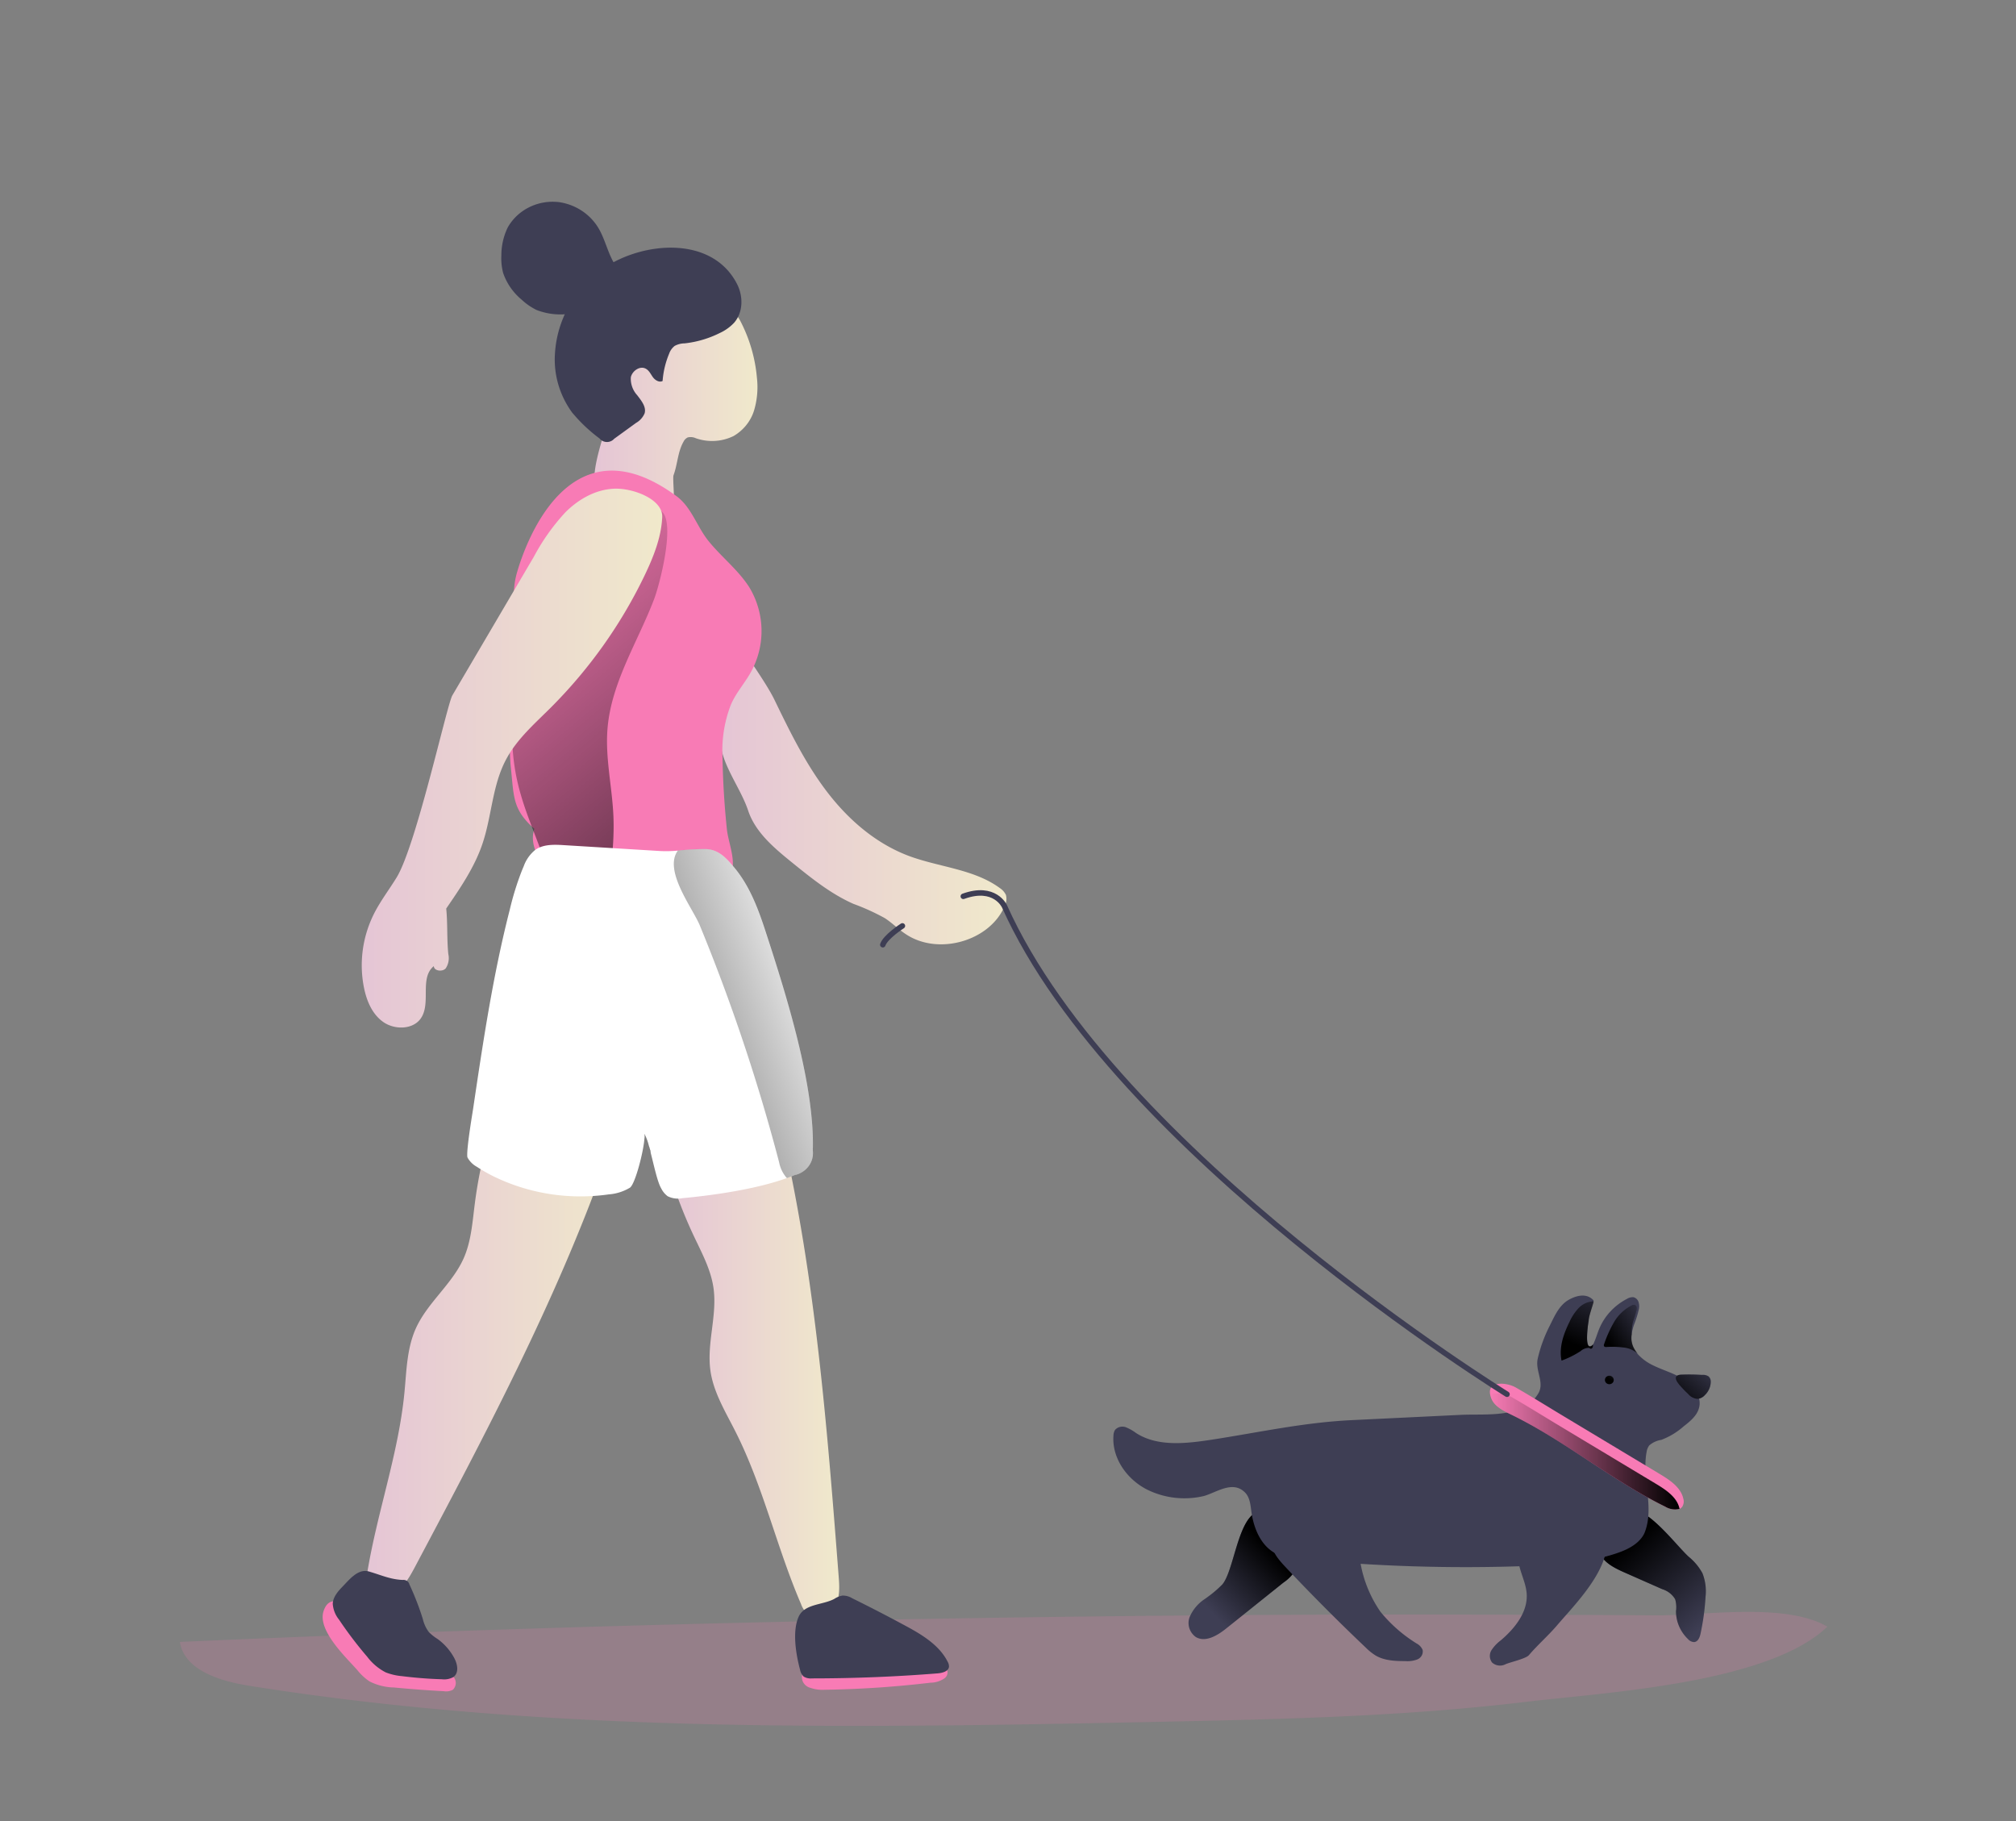<svg xmlns="http://www.w3.org/2000/svg" width="589" height="532" fill="none" viewBox="0 0 589 532">
  <rect x="0" y="0" width="589" height="532" fill="#808080" stroke="none"/>
  <path fill="#F87BB5" d="M52.55 479.662c1.25 8.206 11.622 11.444 20.105 12.797 88.147 14.068 178.08 12.365 267.403 10.523 35.212-.739 70.511-1.577 105.462-5.764 23.417-2.791 71.049-5.359 88.379-22.008-12.318-7.16-35.837-3.224-50.029-3.308-35.052-.195-70.105-.335-105.157-.167a8368.248 8368.248 0 0 0-207.336 3.545 8436.829 8436.829 0 0 0-118.827 4.382Z" opacity=".18"/>
  <path fill="#F87BB5" d="M275.822 490.38a7.261 7.261 0 0 1-3.966 1.2 298.151 298.151 0 0 1-30.941 2.066 10.795 10.795 0 0 1-4.184-.573 3.36 3.36 0 0 1-1.753-1.139 3.144 3.144 0 0 1-.694-1.921 3.14 3.14 0 0 1 .64-1.938 3.356 3.356 0 0 1 1.72-1.184 11.5 11.5 0 0 1 4.155-.726c11.127-.474 22.705-.879 33.817.265.481.004.948.156 1.332.434.383.278.664.668.799 1.111.135.443.118.916-.048 1.349a2.165 2.165 0 0 1-.877 1.056Zm-171.427-2.484c1 1.265 2.195 2.376 3.545 3.293a16.393 16.393 0 0 0 7.147 1.787c4.842.465 9.708.828 14.599 1.088a4.15 4.15 0 0 0 2.615-.418 2.744 2.744 0 0 0 .861-1.904 2.728 2.728 0 0 0-.745-1.948 9.14 9.14 0 0 0-3.85-2.149c-7.96-2.989-15.19-7.527-21.237-13.328-2.354-2.275-10.401-11.012-12.798-3.643-1.845 5.61 6.479 13.398 9.863 17.222Z"/>
  <path fill="#3E3E54" d="M493.341 454.764a16.214 16.214 0 0 1 4.053 4.843 14.42 14.42 0 0 1 .901 6.894 70.512 70.512 0 0 1-1.453 10.732c-.218 1.089-.755 2.429-1.917 2.485a2.519 2.519 0 0 1-.957-.254 2.42 2.42 0 0 1-.772-.598 11.49 11.49 0 0 1-2.62-3.756 11.109 11.109 0 0 1-.91-4.436 8.45 8.45 0 0 0-.247-3.475c-.835-1.411-2.195-2.468-3.806-2.959l-10.895-4.814c-3.007-1.326-6.275-2.931-7.394-5.904-1.743-4.633 4.082-12.56 9.341-12.56 5.258 0 13.03 10.425 16.676 13.802Zm-136.258 8.151a34.924 34.924 0 0 1-5.229 4.312 11.838 11.838 0 0 0-4.257 5.108 4.924 4.924 0 0 0-.141 3.236 5.107 5.107 0 0 0 1.914 2.667c2.832 1.675 6.377-.474 8.919-2.526l16.691-13.384a12.245 12.245 0 0 0 4.053-4.563c1.045-2.61.116-5.583-1.104-8.081a17.164 17.164 0 0 0-4.039-5.736c-11.81-10.257-12.362 13.873-16.807 18.967Z"/>
  <path fill="url(#a)" d="M493.341 454.764a16.214 16.214 0 0 1 4.053 4.843 14.42 14.42 0 0 1 .901 6.894 70.512 70.512 0 0 1-1.453 10.732c-.218 1.089-.755 2.429-1.917 2.485a2.519 2.519 0 0 1-.957-.254 2.42 2.42 0 0 1-.772-.598 11.49 11.49 0 0 1-2.62-3.756 11.109 11.109 0 0 1-.91-4.436 8.45 8.45 0 0 0-.247-3.475c-.835-1.411-2.195-2.468-3.806-2.959l-10.895-4.814c-3.007-1.326-6.275-2.931-7.394-5.904-1.743-4.633 4.082-12.56 9.341-12.56 5.258 0 13.03 10.425 16.676 13.802Z"/>
  <path fill="url(#b)" d="M357.083 462.915a34.924 34.924 0 0 1-5.229 4.312 11.838 11.838 0 0 0-4.257 5.108 4.924 4.924 0 0 0-.141 3.236 5.107 5.107 0 0 0 1.914 2.667c2.832 1.675 6.377-.474 8.919-2.526l16.691-13.384a12.245 12.245 0 0 0 4.053-4.563c1.045-2.61.116-5.583-1.104-8.081a17.164 17.164 0 0 0-4.039-5.736c-11.81-10.257-12.362 13.873-16.807 18.967Z"/>
  <path fill="url(#c)" d="M176.926 339.39c-14.657 41.073-35.27 79.912-55.825 118.626-1.453 2.694-3.007 5.582-5.811 6.978-2.803 1.396-6.973.796-7.975-2.065a7.42 7.42 0 0 1 0-3.573c2.905-17.613 9.094-34.667 10.837-52.419.624-6.405.697-13.049 3.384-18.952 3.4-7.466 10.576-12.867 13.917-20.362 2.179-4.898 2.556-10.341 3.225-15.644a131.647 131.647 0 0 1 4.546-21.562 138.778 138.778 0 0 1 39.847 8.527"/>
  <path fill="url(#d)" d="M228.597 331.352c9.689 42.398 13.073 85.871 16.429 129.162.232 3.015.421 6.239-1.119 8.862-1.539 2.624-5.534 4.187-7.931 2.219a7.624 7.624 0 0 1-1.961-3.028c-7.089-16.468-10.982-34.164-19.088-50.242-2.905-5.791-6.464-11.499-7.365-17.891-1.133-8.067 2.077-16.273.872-24.325-.785-5.29-3.414-10.132-5.709-14.989a135.664 135.664 0 0 1-7.772-20.697 138.306 138.306 0 0 1 38.655-12.56"/>
  <path fill="url(#e)" d="M226.171 204.241c4.445 9.169 8.933 18.408 15.107 26.614 6.174 8.206 14.207 15.351 24.012 19.106 8.905 3.377 19.19 3.879 26.802 9.462a4.993 4.993 0 0 1 1.801 2.023 4.524 4.524 0 0 1-.392 3.294c-4.358 10.216-19.393 14.486-28.835 8.178-2.15-1.395-3.981-3.279-6.145-4.689a65.67 65.67 0 0 0-9.21-4.187c-6.537-2.903-12.144-7.41-17.649-11.862-5.506-4.452-10.939-8.988-13.074-15.352-2.455-7.411-9.065-14.961-8.077-22.678.567-4.494 1.671-9.281 1.017-13.761-.479-3.307.523-12.128 2.658-14.933 2.935 4.731 9.486 13.719 11.985 18.785Z"/>
  <path fill="url(#f)" d="M221.144 110.373c.37 3.209.084 6.457-.842 9.56-.964 3.111-3.097 5.767-5.985 7.453a14.265 14.265 0 0 1-5.436 1.422 14.314 14.314 0 0 1-5.575-.781 3.638 3.638 0 0 0-2.382-.237c-.55.277-.986.724-1.235 1.27-1.7 2.973-1.714 6.546-2.905 9.769-.349.908.581 8.681-.218 9.267-.799.586-2.906-6.168-3.647-6.015a17.54 17.54 0 0 1-6.871 0 5.253 5.253 0 0 1-2.222-.865c-.552-.405-8.585 4.94-8.934 4.354-4.489-7.564 4.445-22.832 4.169-31.554-.189-6.085-1.06-12.756 2.557-17.752 2.498-3.433 6.668-5.345 10.779-6.7a36.118 36.118 0 0 1 11.33-2.065c5.607 0 10.169 1.591 12.667 6.462a44.094 44.094 0 0 1 4.75 16.412Z"/>
  <path fill="#3E3E54" d="M215.261 82.824c1.918 3.629 1.932 8.374-.813 11.5a13.399 13.399 0 0 1-4.126 2.945 30.297 30.297 0 0 1-10.299 3.042 6.212 6.212 0 0 0-2.905.74 4.994 4.994 0 0 0-1.627 2.288 25.524 25.524 0 0 0-1.903 7.955c-.973.531-2.194-.223-2.833-1.102-.639-.879-1.104-1.968-2.092-2.484-1.714-.935-3.965.656-4.358 2.512a7.098 7.098 0 0 0 1.86 5.233c1.205 1.591 2.716 3.405 2.164 5.303a5.837 5.837 0 0 1-2.498 2.792l-6.406 4.647c-.264.3-.594.539-.967.7a2.818 2.818 0 0 1-2.36-.054 2.712 2.712 0 0 1-.93-.744 46.24 46.24 0 0 1-8.033-7.606c-3.656-5.027-5.418-11.102-4.997-17.221a32.096 32.096 0 0 1 4.192-14.017c2.465-4.315 5.901-8.046 10.058-10.923 11.476-7.787 31.523-9.56 38.873 4.494Z"/>
  <path fill="#3E3E54" d="M163.475 59.071a15.452 15.452 0 0 0-8.768 1.422c-2.705 1.319-4.926 3.398-6.369 5.96a18.716 18.716 0 0 0-1.859 8.179c-.087 1.703.084 3.41.508 5.066 1.03 3.054 2.915 5.777 5.447 7.871a17.704 17.704 0 0 0 4.358 3 19.353 19.353 0 0 0 11.171.824 20.766 20.766 0 0 0 5.128-1.395 12.737 12.737 0 0 0 4.477-3.422 12.113 12.113 0 0 0 2.481-4.952 6.702 6.702 0 0 0 0-3.098 10.899 10.899 0 0 0-.973-2.233c-1.947-3.629-2.673-7.871-5.259-11.165-2.492-3.24-6.204-5.413-10.342-6.057Z"/>
  <path fill="#F87BB5" d="M156.124 242.131c-6.377-5.652-5.956-9.252-6.842-17.556a58.145 58.145 0 0 1 2.179-23c3.588-11.862-3.835-22.329-.421-34.303 2.092-7.299 14.86-45.706 46.601-22.33 4.358 3.196 5.941 8.82 9.267 12.993 3.806 4.759 8.847 8.597 12.072 13.733a24.804 24.804 0 0 1 3.497 11.809 24.717 24.717 0 0 1-2.64 12.014c-1.859 3.726-4.678 6.573-6.319 10.425a37.02 37.02 0 0 0-2.426 15.268 239.76 239.76 0 0 0 1.278 21.073c.48 4.55 3.458 10.495.349 14.5-3.109 4.006-12.188 4.941-16.807 5.652-11.621 1.801-24.521.684-33.905-6.782-4.169-3.308-7.554-8.583-5.883-13.524"/>
  <path fill="url(#g)" d="M177.492 212.852c-.697 8.457 1.322 16.872 1.715 25.344.392 8.471-.901 17.333-2.194 25.93l-3.021 20.041a3.06 3.06 0 0 1-.393 1.242c-.915 1.395-3.108.53-4.358-.572-6.638-6.099-6.231-16.134-7.858-24.828-1.787-9.532-6.465-18.324-9.167-27.661a61.511 61.511 0 0 1 .131-35.56 92.349 92.349 0 0 1 8.861-18.603c3.501-5.945 7.438-11.932 13.321-15.77 4.126-2.708 14.526-16.943 18.884-12.951 3.952 3.628-.77 21.604-2.309 25.567-4.75 12.477-12.493 24.27-13.612 37.821Z"/>
  <path fill="#fff" d="M237.472 336.111a6.365 6.365 0 0 1-1.213 4.567 6.853 6.853 0 0 1-4.089 2.606 37.08 37.08 0 0 1-2.252.865c-9.035 3.28-21.47 5.038-30.578 5.89a6.722 6.722 0 0 1-4.271-.572 6.403 6.403 0 0 1-1.873-2.261c-1.104-1.842-2.078-6.504-3.095-10.467a.198.198 0 0 1 0-.084c-.188-.74-.377-1.396-.566-2.107a15.51 15.51 0 0 0-1.264-3.336c.081.495.081.999 0 1.493-.305 3.964-2.716 13.231-4.227 14.263a13.963 13.963 0 0 1-6.159 1.954c-11.697 1.681-23.647-.239-34.138-5.484a50.207 50.207 0 0 1-4.445-2.582 6.875 6.875 0 0 1-2.702-2.68 1.565 1.565 0 0 1-.087-.614c-.101-2.791 1.54-12.449 1.714-13.635 2.906-19.538 5.811-39.076 10.706-58.154.9-3.86 2.075-7.655 3.516-11.36a96.1 96.1 0 0 1 .581-1.396 10.785 10.785 0 0 1 3.443-4.801c2.338-1.605 5.462-1.493 8.323-1.312l28.124 1.717c1.719.077 3.443.035 5.156-.126a72.686 72.686 0 0 1 8.106-.46c3.603.125 5.811 2.386 8.106 5.122 4.794 5.582 7.365 12.699 9.573 19.538 5.883 18.045 14.221 44.491 13.611 63.416Z"/>
  <path fill="url(#h)" d="M115.857 256.38c-2.15 3.489-4.649 6.769-6.508 10.398-3.451 6.796-4.496 14.49-2.978 21.91.784 3.782 2.397 7.648 5.651 9.909 3.254 2.261 8.44 2.219 10.793-.907 3.326-4.424-.407-11.946 3.937-15.449 0 1.395 2.484 1.772 3.471.656a5.4 5.4 0 0 0 .756-4.187c-.451-4.466-.16-8.82-.61-13.286 4.053-5.904 8.149-11.891 10.473-18.59 2.906-8.373 2.906-17.5 7.176-25.26 3.094-5.694 8.135-10.118 12.784-14.737 11.399-11.386 20.729-24.529 27.6-38.882 2.557-5.359 4.808-10.997 5.07-16.886.232-5.234-8.498-8.499-13.96-8.304-5.462.195-10.503 3.084-14.294 6.866a61.582 61.582 0 0 0-9.21 12.951 145667.99 145667.99 0 0 1-23.853 40.57c-1.583 2.764-10.575 43.948-16.298 53.228Z"/>
  <path fill="#3E3E54" d="M233.768 487.868a3.499 3.499 0 0 0 1.06 1.94 3.947 3.947 0 0 0 2.383.516c12.25 0 24.477-.488 36.679-1.465 1.453-.112 3.239-.586 3.37-1.954a2.704 2.704 0 0 0-.363-1.396c-2.528-5.08-7.902-8.192-13.074-10.941a440.82 440.82 0 0 0-14.773-7.62 5.394 5.394 0 0 0-2.906-.823 6.353 6.353 0 0 0-2.396.976c-3.356 1.801-8.513 1.396-10.329 5.025-2.062 4.326-.842 11.346.349 15.742Zm-133.556-24.493c-1.453 1.48-2.906 3.14-2.993 5.15a8.179 8.179 0 0 0 1.802 4.591 114.73 114.73 0 0 0 8.28 10.9 15.809 15.809 0 0 0 5.389 4.55c1.486.579 3.052.946 4.648 1.088 3.908.489 7.845.81 11.781.921a5.443 5.443 0 0 0 3.385-.67c1.627-1.228 1.177-3.712.232-5.484a16.59 16.59 0 0 0-4.851-5.583 14.19 14.19 0 0 1-2.601-2.065 10.088 10.088 0 0 1-1.757-3.824 82.12 82.12 0 0 0-3.908-10.076 1.717 1.717 0 0 0-.719-1.017 1.835 1.835 0 0 0-1.242-.295c-3.69-.14-6.522-1.521-9.951-2.484-3.065-.838-5.578 2.302-7.495 4.298Zm396.151-51.972c-.625 2.233-2.601 3.838-4.46 5.289a21.183 21.183 0 0 1-6.537 3.95 6.991 6.991 0 0 0-3.53 1.633 4.277 4.277 0 0 0-.77 1.954c-1.452 7.857 2.441 16.342-.653 23.725-1.526 3.154-5.114 4.87-8.556 5.973-8.222 2.666-17.011 3.238-25.698 3.559a490.356 490.356 0 0 1-66.821-2.108 19.873 19.873 0 0 1-5.942-1.214c-4.866-2.093-7.118-7.55-7.8-12.63-.262-1.94-.436-4.075-1.831-5.499-3.602-3.67-8.353 0-12.071 1.019-5.632 1.328-11.575.628-16.706-1.968-5.883-3.042-10.168-9.266-9.674-15.686a3.258 3.258 0 0 1 .479-1.689c.38-.423.887-.722 1.452-.857a2.918 2.918 0 0 1 1.7.104 13.42 13.42 0 0 1 2.993 1.702c6.362 4.075 14.73 3.057 22.283 1.898 13.699-2.121 26.729-5.01 40.674-5.68l32.046-1.549c7.365-.349 18.303 1.13 22.545-6.35 1.801-3.168-1.017-6.545-.218-10.076a41.226 41.226 0 0 1 3.399-9.392c1.337-2.638 2.586-5.722 5.142-7.467.523-.349 4.998-3.21 7.758-.167v.307c-.146 1.005-1.366 3.991-1.453 5.582-.131 1.117-1.293 8.932.959 7.383.152-.11.28-.248.377-.405.102-.17.189-.347.262-.53.624-1.396 1.046-2.959 1.685-4.396 1.589-3.577 4.396-6.53 7.96-8.374a3.087 3.087 0 0 1 1.903-.475c.345.097.659.276.913.519.254.244.44.546.54.877.216.664.255 1.369.116 2.052a31.389 31.389 0 0 1-1.452 4.661 16.176 16.176 0 0 0-.698 2.889c-.25 1.532.074 3.1.915 4.424.262.425.564.827.901 1.2a14.264 14.264 0 0 0 4.358 3.224c3.065 1.521 6.464 2.414 9.297 4.284 2.833 1.87 5.157 5.122 4.213 8.304Z"/>
  <path fill="#3E3E54" d="M454.861 474.889c-2.688 3.126-5.491 5.512-8.179 8.653-.915 1.046-5.505 2.051-6.798 2.637a3.483 3.483 0 0 1-2.059.377 3.432 3.432 0 0 1-1.892-.865 3.198 3.198 0 0 1-.653-1.807 3.188 3.188 0 0 1 .507-1.85 11.366 11.366 0 0 1 2.731-2.861c4.126-3.517 7.859-8.248 7.525-13.537-.218-3.391-2.092-6.503-2.469-9.881-.959-8.192 17.751-21.004 24.172-10.927 6.42 10.076-6.857 22.971-12.885 30.061Zm-51.555-4.047a42.225 42.225 0 0 0 10.619 9.308 3.787 3.787 0 0 1 1.714 1.856 2.44 2.44 0 0 1-.277 1.665 2.59 2.59 0 0 1-1.306 1.126 8.106 8.106 0 0 1-3.487.475c-2.905 0-6.086-.126-8.614-1.605a15.9 15.9 0 0 1-2.905-2.317 598.098 598.098 0 0 1-23.359-23.432c-1.917-2.037-3.922-4.284-4.198-6.978-.406-4.186 3.574-7.773 7.845-8.499 4.27-.726 8.599.74 12.492 2.568 6.014 2.791 4.562 6.001 5.579 11.165a35.815 35.815 0 0 0 5.897 14.668Z"/>
  <path fill="#F87BB5" d="M491.467 440.208c-.196.248-.45.449-.741.586a5.496 5.496 0 0 1-2.16.106 5.413 5.413 0 0 1-2.023-.734c-15.747-7.731-29.227-19.231-45.032-26.893-2.324-1.13-4.91-2.386-5.811-4.731a6.01 6.01 0 0 1-.319-1.06c-.887-4.187 4.837-3.629 7.408-2.178 4.881 2.792 9.617 5.778 14.425 8.653l27.6 16.594c2.993 1.786 6.247 3.935 6.987 7.257a2.895 2.895 0 0 1-.334 2.4Z"/>
  <path fill="url(#i)" d="M490.726 440.794a5.496 5.496 0 0 1-2.16.106 5.413 5.413 0 0 1-2.023-.734c-15.747-7.731-29.227-19.231-45.032-26.893-2.324-1.13-4.91-2.386-5.811-4.731a6.01 6.01 0 0 1-.319-1.06c1.656-.838 4.619-.266 6.275.669 4.866 2.792 9.617 5.778 14.41 8.653l27.601 16.594c3.007 1.8 6.26 3.935 7.001 7.257.044.042.044.098.058.139Z"/>
  <path stroke="#3E3E54" stroke-linecap="round" stroke-miterlimit="10" stroke-width="1.605" d="M440.291 407.314S325.532 336.418 293.457 264.74c0 0-2.818-6.238-12.013-2.889m-17.795 8.639s-4.91 3.14-5.723 5.499"/>
  <path fill="#3E3E54" d="M497.278 401.662a3 3 0 0 1 1.874.419c.216.197.387.435.502.7a2 2 0 0 1 .166.835 5.393 5.393 0 0 1-.458 2.149 5.569 5.569 0 0 1-1.285 1.814c-.527.6-1.268.988-2.078 1.089a4.009 4.009 0 0 1-1.524-.422 3.866 3.866 0 0 1-1.221-.974 33.81 33.81 0 0 1-2.528-2.623c-1.016-1.187-1.975-2.792.218-3.043a60.014 60.014 0 0 1 6.334.056Z"/>
  <path fill="url(#j)" d="M497.278 401.662a3 3 0 0 1 1.874.419c.216.197.387.435.502.7a2 2 0 0 1 .166.835 5.393 5.393 0 0 1-.458 2.149 5.569 5.569 0 0 1-1.285 1.814c-.527.6-1.268.988-2.078 1.089a4.009 4.009 0 0 1-1.524-.422 3.866 3.866 0 0 1-1.221-.974 33.81 33.81 0 0 1-2.528-2.623c-1.016-1.187-1.975-2.792.218-3.043a60.014 60.014 0 0 1 6.334.056Z"/>
  <path fill="url(#k)" d="M478.553 395.535a7.271 7.271 0 0 0-4.285-1.884 25.176 25.176 0 0 0-4.925-.139c-.276 0-.61 0-.711-.28a.6.6 0 0 1 0-.474 36.045 36.045 0 0 1 2.905-6.476 12.638 12.638 0 0 1 5.142-4.898 1.313 1.313 0 0 1 .988-.168c.538.196.61.894.509 1.396a31.96 31.96 0 0 1-1.003 3.363 11.785 11.785 0 0 0-.436 3.894c-.25 1.532.075 3.1.916 4.424.259.44.561.856.9 1.242Z"/>
  <path fill="url(#l)" d="M465.029 393.135c.152-.11.281-.248.378-.405v.391c0 .307-.116.74-.465.865-.349.126-.421-.167-.712-.223a3.594 3.594 0 0 0-2.411.935 27.46 27.46 0 0 1-5.593 2.791c-.799-3.838.581-7.787 2.324-11.318a14.8 14.8 0 0 1 2.586-3.95 6.342 6.342 0 0 1 4.256-2.037h.233c-.146 1.005-1.366 3.991-1.453 5.582-.232 1.103-1.394 8.918.857 7.369Z"/>
  <path fill="url(#m)" d="M470.186 404.383c.714 0 1.293-.556 1.293-1.242 0-.686-.579-1.242-1.293-1.242s-1.293.556-1.293 1.242c0 .686.579 1.242 1.293 1.242Z"/>
  <path fill="url(#n)" d="M190.087 336.725c-.189-.74-.378-1.396-.567-2.107a9.6 9.6 0 0 1 .567 2.107Z"/>
  <path fill="url(#o)" d="M237.472 336.111a6.365 6.365 0 0 1-1.213 4.567 6.849 6.849 0 0 1-4.089 2.606 37.08 37.08 0 0 1-2.252.865l-.174-.153a9.81 9.81 0 0 1-2.121-4.48 544.85 544.85 0 0 0-23.14-69.11c-2.078-5.094-10.735-16.077-6.436-21.925a72.686 72.686 0 0 1 8.106-.46c3.603.125 5.811 2.386 8.106 5.122 4.794 5.582 7.365 12.7 9.573 19.538 5.912 18.059 14.25 44.506 13.64 63.43Z"/>
  <defs>
    <linearGradient id="a" x1="499.195" x2="477.265" y1="473.828" y2="449.366" gradientUnits="userSpaceOnUse">
      <stop stop-opacity="0"/>
      <stop offset=".99"/>
    </linearGradient>
    <linearGradient id="b" x1="351.723" x2="370.109" y1="468.623" y2="451.38" gradientUnits="userSpaceOnUse">
      <stop stop-opacity="0"/>
      <stop offset=".99"/>
    </linearGradient>
    <linearGradient id="c" x1="107.141" x2="183.1" y1="398.061" y2="398.061" gradientUnits="userSpaceOnUse">
      <stop stop-color="#E5C5D5"/>
      <stop offset=".42" stop-color="#EAD4D1"/>
      <stop offset="1" stop-color="#F0E9CB"/>
    </linearGradient>
    <linearGradient id="d" x1="194.953" x2="245.186" y1="400.169" y2="400.169" gradientUnits="userSpaceOnUse">
      <stop stop-color="#E5C5D5"/>
      <stop offset=".42" stop-color="#EAD4D1"/>
      <stop offset="1" stop-color="#F0E9CB"/>
    </linearGradient>
    <linearGradient id="e" x1="210.38" x2="294.024" y1="230.646" y2="230.646" gradientUnits="userSpaceOnUse">
      <stop stop-color="#E5C5D5"/>
      <stop offset=".42" stop-color="#EAD4D1"/>
      <stop offset="1" stop-color="#F0E9CB"/>
    </linearGradient>
    <linearGradient id="f" x1="173.628" x2="221.275" y1="117.784" y2="117.784" gradientUnits="userSpaceOnUse">
      <stop stop-color="#E5C5D5"/>
      <stop offset=".42" stop-color="#EAD4D1"/>
      <stop offset="1" stop-color="#F0E9CB"/>
    </linearGradient>
    <linearGradient id="g" x1="132.489" x2="253.276" y1="163.462" y2="307.219" gradientUnits="userSpaceOnUse">
      <stop stop-opacity="0"/>
      <stop offset=".99"/>
    </linearGradient>
    <linearGradient id="h" x1="105.688" x2="193.515" y1="221.463" y2="221.463" gradientUnits="userSpaceOnUse">
      <stop stop-color="#E5C5D5"/>
      <stop offset=".42" stop-color="#EAD4D1"/>
      <stop offset="1" stop-color="#F0E9CB"/>
    </linearGradient>
    <linearGradient id="i" x1="435.366" x2="490.726" y1="424.047" y2="424.047" gradientUnits="userSpaceOnUse">
      <stop stop-opacity="0"/>
      <stop offset=".99"/>
    </linearGradient>
    <linearGradient id="j" x1="500.764" x2="488.876" y1="397.768" y2="411.083" gradientUnits="userSpaceOnUse">
      <stop stop-opacity="0"/>
      <stop offset=".99"/>
    </linearGradient>
    <linearGradient id="k" x1="484.727" x2="470.609" y1="384.119" y2="393.409" gradientUnits="userSpaceOnUse">
      <stop stop-opacity="0"/>
      <stop offset=".99"/>
    </linearGradient>
    <linearGradient id="l" x1="470.636" x2="460.974" y1="371.573" y2="393.484" gradientUnits="userSpaceOnUse">
      <stop stop-opacity="0"/>
      <stop offset=".99"/>
    </linearGradient>
    <linearGradient id="m" x1="473.193" x2="470.445" y1="398.173" y2="403.111" gradientUnits="userSpaceOnUse">
      <stop stop-opacity="0"/>
      <stop offset=".99"/>
    </linearGradient>
    <linearGradient id="n" x1="189.52" x2="190.087" y1="335.608" y2="335.608" gradientUnits="userSpaceOnUse">
      <stop stop-opacity="0"/>
      <stop offset=".99"/>
    </linearGradient>
    <linearGradient id="o" x1="245.433" x2="135.617" y1="285.604" y2="326.098" gradientUnits="userSpaceOnUse">
      <stop stop-opacity="0"/>
      <stop offset=".99"/>
    </linearGradient>
  </defs>
</svg>
